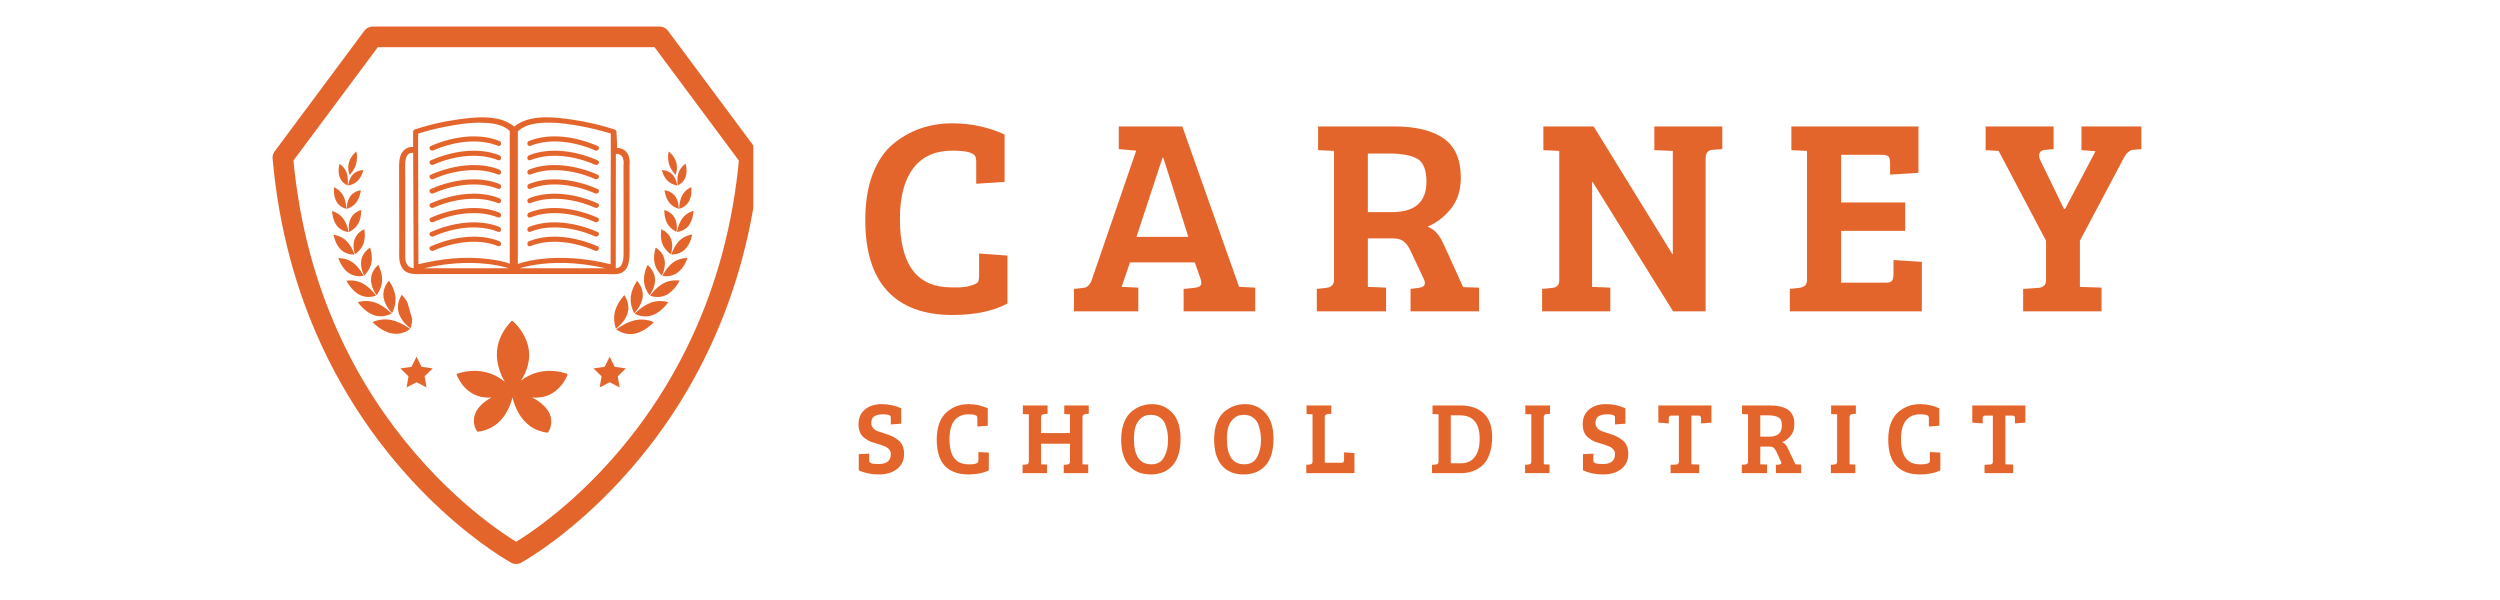 <svg xmlns="http://www.w3.org/2000/svg" xmlns:xlink="http://www.w3.org/1999/xlink" width="200" zoomAndPan="magnify" viewBox="0 0 150 36" height="48" preserveAspectRatio="xMidYMid meet" version="1.0"><defs><g/><clipPath id="id1"><path d="M 16.008 1.223 L 45.199 1.223 L 45.199 34 L 16.008 34 Z M 16.008 1.223 " clip-rule="nonzero"/></clipPath><clipPath id="id2"><path d="M 40 9 L 41 9 L 41 11 L 40 11 Z M 40 9 " clip-rule="nonzero"/></clipPath><clipPath id="id3"><path d="M 39.605 8.691 L 43.121 9.672 L 39.98 20.918 L 36.469 19.938 Z M 39.605 8.691 " clip-rule="nonzero"/></clipPath><clipPath id="id4"><path d="M 26.727 0.566 L 46.406 6.062 L 40.914 25.742 L 21.234 20.246 Z M 26.727 0.566 " clip-rule="nonzero"/></clipPath><clipPath id="id5"><path d="M 39 9 L 42 9 L 42 12 L 39 12 Z M 39 9 " clip-rule="nonzero"/></clipPath><clipPath id="id6"><path d="M 39.605 8.691 L 43.121 9.672 L 39.98 20.918 L 36.469 19.938 Z M 39.605 8.691 " clip-rule="nonzero"/></clipPath><clipPath id="id7"><path d="M 26.727 0.566 L 46.406 6.062 L 40.914 25.742 L 21.234 20.246 Z M 26.727 0.566 " clip-rule="nonzero"/></clipPath><clipPath id="id8"><path d="M 39 11 L 42 11 L 42 13 L 39 13 Z M 39 11 " clip-rule="nonzero"/></clipPath><clipPath id="id9"><path d="M 39.605 8.691 L 43.121 9.672 L 39.98 20.918 L 36.469 19.938 Z M 39.605 8.691 " clip-rule="nonzero"/></clipPath><clipPath id="id10"><path d="M 26.727 0.566 L 46.406 6.062 L 40.914 25.742 L 21.234 20.246 Z M 26.727 0.566 " clip-rule="nonzero"/></clipPath><clipPath id="id11"><path d="M 39 12 L 42 12 L 42 14 L 39 14 Z M 39 12 " clip-rule="nonzero"/></clipPath><clipPath id="id12"><path d="M 39.605 8.691 L 43.121 9.672 L 39.98 20.918 L 36.469 19.938 Z M 39.605 8.691 " clip-rule="nonzero"/></clipPath><clipPath id="id13"><path d="M 26.727 0.566 L 46.406 6.062 L 40.914 25.742 L 21.234 20.246 Z M 26.727 0.566 " clip-rule="nonzero"/></clipPath><clipPath id="id14"><path d="M 39 13 L 42 13 L 42 16 L 39 16 Z M 39 13 " clip-rule="nonzero"/></clipPath><clipPath id="id15"><path d="M 39.605 8.691 L 43.121 9.672 L 39.98 20.918 L 36.469 19.938 Z M 39.605 8.691 " clip-rule="nonzero"/></clipPath><clipPath id="id16"><path d="M 26.727 0.566 L 46.406 6.062 L 40.914 25.742 L 21.234 20.246 Z M 26.727 0.566 " clip-rule="nonzero"/></clipPath><clipPath id="id17"><path d="M 39 14 L 42 14 L 42 17 L 39 17 Z M 39 14 " clip-rule="nonzero"/></clipPath><clipPath id="id18"><path d="M 39.605 8.691 L 43.121 9.672 L 39.98 20.918 L 36.469 19.938 Z M 39.605 8.691 " clip-rule="nonzero"/></clipPath><clipPath id="id19"><path d="M 26.727 0.566 L 46.406 6.062 L 40.914 25.742 L 21.234 20.246 Z M 26.727 0.566 " clip-rule="nonzero"/></clipPath><clipPath id="id20"><path d="M 38 15 L 41 15 L 41 18 L 38 18 Z M 38 15 " clip-rule="nonzero"/></clipPath><clipPath id="id21"><path d="M 39.605 8.691 L 43.121 9.672 L 39.98 20.918 L 36.469 19.938 Z M 39.605 8.691 " clip-rule="nonzero"/></clipPath><clipPath id="id22"><path d="M 26.727 0.566 L 46.406 6.062 L 40.914 25.742 L 21.234 20.246 Z M 26.727 0.566 " clip-rule="nonzero"/></clipPath><clipPath id="id23"><path d="M 37 16 L 41 16 L 41 19 L 37 19 Z M 37 16 " clip-rule="nonzero"/></clipPath><clipPath id="id24"><path d="M 39.605 8.691 L 43.121 9.672 L 39.98 20.918 L 36.469 19.938 Z M 39.605 8.691 " clip-rule="nonzero"/></clipPath><clipPath id="id25"><path d="M 26.727 0.566 L 46.406 6.062 L 40.914 25.742 L 21.234 20.246 Z M 26.727 0.566 " clip-rule="nonzero"/></clipPath><clipPath id="id26"><path d="M 36 17 L 40 17 L 40 21 L 36 21 Z M 36 17 " clip-rule="nonzero"/></clipPath><clipPath id="id27"><path d="M 39.605 8.691 L 43.121 9.672 L 39.98 20.918 L 36.469 19.938 Z M 39.605 8.691 " clip-rule="nonzero"/></clipPath><clipPath id="id28"><path d="M 26.727 0.566 L 46.406 6.062 L 40.914 25.742 L 21.234 20.246 Z M 26.727 0.566 " clip-rule="nonzero"/></clipPath><clipPath id="id29"><path d="M 20 9 L 22 9 L 22 11 L 20 11 Z M 20 9 " clip-rule="nonzero"/></clipPath><clipPath id="id30"><path d="M 18.234 9.742 L 21.738 8.734 L 24.965 19.957 L 21.457 20.965 Z M 18.234 9.742 " clip-rule="nonzero"/></clipPath><clipPath id="id31"><path d="M 34.711 0.469 L 15.074 6.109 L 20.719 25.75 L 40.355 20.105 Z M 34.711 0.469 " clip-rule="nonzero"/></clipPath><clipPath id="id32"><path d="M 20 9 L 22 9 L 22 12 L 20 12 Z M 20 9 " clip-rule="nonzero"/></clipPath><clipPath id="id33"><path d="M 18.234 9.742 L 21.738 8.734 L 24.965 19.957 L 21.457 20.965 Z M 18.234 9.742 " clip-rule="nonzero"/></clipPath><clipPath id="id34"><path d="M 34.711 0.469 L 15.074 6.109 L 20.719 25.75 L 40.355 20.105 Z M 34.711 0.469 " clip-rule="nonzero"/></clipPath><clipPath id="id35"><path d="M 20 11 L 22 11 L 22 13 L 20 13 Z M 20 11 " clip-rule="nonzero"/></clipPath><clipPath id="id36"><path d="M 18.234 9.742 L 21.738 8.734 L 24.965 19.957 L 21.457 20.965 Z M 18.234 9.742 " clip-rule="nonzero"/></clipPath><clipPath id="id37"><path d="M 34.711 0.469 L 15.074 6.109 L 20.719 25.75 L 40.355 20.105 Z M 34.711 0.469 " clip-rule="nonzero"/></clipPath><clipPath id="id38"><path d="M 19 12 L 22 12 L 22 14 L 19 14 Z M 19 12 " clip-rule="nonzero"/></clipPath><clipPath id="id39"><path d="M 18.234 9.742 L 21.738 8.734 L 24.965 19.957 L 21.457 20.965 Z M 18.234 9.742 " clip-rule="nonzero"/></clipPath><clipPath id="id40"><path d="M 34.711 0.469 L 15.074 6.109 L 20.719 25.75 L 40.355 20.105 Z M 34.711 0.469 " clip-rule="nonzero"/></clipPath><clipPath id="id41"><path d="M 20 13 L 22 13 L 22 16 L 20 16 Z M 20 13 " clip-rule="nonzero"/></clipPath><clipPath id="id42"><path d="M 18.234 9.742 L 21.738 8.734 L 24.965 19.957 L 21.457 20.965 Z M 18.234 9.742 " clip-rule="nonzero"/></clipPath><clipPath id="id43"><path d="M 34.711 0.469 L 15.074 6.109 L 20.719 25.75 L 40.355 20.105 Z M 34.711 0.469 " clip-rule="nonzero"/></clipPath><clipPath id="id44"><path d="M 20 14 L 23 14 L 23 17 L 20 17 Z M 20 14 " clip-rule="nonzero"/></clipPath><clipPath id="id45"><path d="M 18.234 9.742 L 21.738 8.734 L 24.965 19.957 L 21.457 20.965 Z M 18.234 9.742 " clip-rule="nonzero"/></clipPath><clipPath id="id46"><path d="M 34.711 0.469 L 15.074 6.109 L 20.719 25.75 L 40.355 20.105 Z M 34.711 0.469 " clip-rule="nonzero"/></clipPath><clipPath id="id47"><path d="M 20 15 L 23 15 L 23 18 L 20 18 Z M 20 15 " clip-rule="nonzero"/></clipPath><clipPath id="id48"><path d="M 18.234 9.742 L 21.738 8.734 L 24.965 19.957 L 21.457 20.965 Z M 18.234 9.742 " clip-rule="nonzero"/></clipPath><clipPath id="id49"><path d="M 34.711 0.469 L 15.074 6.109 L 20.719 25.75 L 40.355 20.105 Z M 34.711 0.469 " clip-rule="nonzero"/></clipPath><clipPath id="id50"><path d="M 21 16 L 24 16 L 24 19 L 21 19 Z M 21 16 " clip-rule="nonzero"/></clipPath><clipPath id="id51"><path d="M 18.234 9.742 L 21.738 8.734 L 24.965 19.957 L 21.457 20.965 Z M 18.234 9.742 " clip-rule="nonzero"/></clipPath><clipPath id="id52"><path d="M 34.711 0.469 L 15.074 6.109 L 20.719 25.75 L 40.355 20.105 Z M 34.711 0.469 " clip-rule="nonzero"/></clipPath><clipPath id="id53"><path d="M 22 17 L 25 17 L 25 21 L 22 21 Z M 22 17 " clip-rule="nonzero"/></clipPath><clipPath id="id54"><path d="M 18.234 9.742 L 21.738 8.734 L 24.965 19.957 L 21.457 20.965 Z M 18.234 9.742 " clip-rule="nonzero"/></clipPath><clipPath id="id55"><path d="M 34.711 0.469 L 15.074 6.109 L 20.719 25.75 L 40.355 20.105 Z M 34.711 0.469 " clip-rule="nonzero"/></clipPath><clipPath id="id56"><path d="M 24 21.23 L 26 21.23 L 26 23.418 L 24 23.418 Z M 24 21.23 " clip-rule="nonzero"/></clipPath><clipPath id="id57"><path d="M 35.484 21.23 L 37.676 21.23 L 37.676 23.418 L 35.484 23.418 Z M 35.484 21.23 " clip-rule="nonzero"/></clipPath></defs><g fill="#e4652b" fill-opacity="1"><g transform="translate(51.245, 18.68)"><g><path d="M 7.266 -9.312 C 7.141 -9.531 6.688 -9.641 5.906 -9.641 C 4.863 -9.641 4.078 -9.285 3.547 -8.578 C 3.016 -7.879 2.75 -6.867 2.75 -5.547 C 2.75 -2.805 3.773 -1.438 5.828 -1.438 C 5.867 -1.438 6.02 -1.438 6.281 -1.438 C 6.539 -1.438 6.785 -1.473 7.016 -1.547 C 7.254 -1.617 7.395 -1.691 7.438 -1.766 C 7.477 -1.848 7.5 -1.973 7.5 -2.141 L 7.5 -3.469 L 9.203 -3.344 L 9.203 -0.469 C 8.336 -0.008 7.238 0.219 5.906 0.219 C 4.195 0.219 2.895 -0.258 2 -1.219 C 1.113 -2.176 0.672 -3.598 0.672 -5.484 C 0.672 -6.523 0.816 -7.438 1.109 -8.219 C 1.41 -9 1.816 -9.602 2.328 -10.031 C 3.328 -10.863 4.52 -11.281 5.906 -11.281 C 7.008 -11.281 8.051 -11.055 9.031 -10.609 L 9.031 -7.766 L 7.328 -7.656 L 7.328 -8.953 C 7.328 -9.117 7.305 -9.238 7.266 -9.312 Z M 7.266 -9.312 "/></g></g></g><g fill="#e4652b" fill-opacity="1"><g transform="translate(64.361, 18.68)"><g><path d="M 1.141 -1.875 L 3.812 -9.641 L 2.766 -9.734 L 2.766 -11.094 L 6.578 -11.094 L 9.984 -1.469 L 10 -1.469 L 10.953 -1.422 L 10.953 0 L 6.656 0 L 6.656 -1.344 L 7.281 -1.406 C 7.469 -1.426 7.594 -1.469 7.656 -1.531 C 7.727 -1.602 7.738 -1.727 7.688 -1.906 L 7.328 -2.938 L 3.438 -2.938 L 2.938 -1.469 L 3.938 -1.422 L 3.938 0 L 0.078 0 L 0.078 -1.344 L 0.641 -1.406 C 0.867 -1.426 1.035 -1.582 1.141 -1.875 Z M 5.391 -9.219 L 3.828 -4.469 L 6.938 -4.469 L 5.438 -9.219 Z M 5.391 -9.219 "/></g></g></g><g fill="#e4652b" fill-opacity="1"><g transform="translate(78.477, 18.68)"><g><path d="M 0.531 0 L 0.531 -1.344 L 1.078 -1.406 C 1.398 -1.438 1.562 -1.594 1.562 -1.875 L 1.562 -9.625 L 0.609 -9.672 L 0.609 -11.094 L 5.172 -11.094 C 6.461 -11.094 7.453 -10.852 8.141 -10.375 C 8.828 -9.895 9.172 -9.109 9.172 -8.016 C 9.172 -7.266 8.973 -6.645 8.578 -6.156 C 8.18 -5.664 7.711 -5.305 7.172 -5.078 C 7.566 -4.941 7.883 -4.602 8.125 -4.062 L 9.312 -1.453 L 10.266 -1.422 L 10.266 0 L 6.156 0 L 6.156 -1.344 L 6.641 -1.406 C 6.891 -1.438 7.016 -1.535 7.016 -1.703 C 7.016 -1.766 6.992 -1.844 6.953 -1.938 L 6.172 -3.594 C 6.047 -3.875 5.906 -4.07 5.75 -4.188 C 5.602 -4.312 5.395 -4.375 5.125 -4.375 L 3.594 -4.375 L 3.594 -1.469 L 4.688 -1.422 L 4.688 0 Z M 3.594 -5.953 L 5.047 -5.953 C 6.422 -5.953 7.109 -6.562 7.109 -7.781 C 7.109 -8.488 6.926 -8.945 6.562 -9.156 C 6.195 -9.363 5.613 -9.469 4.812 -9.469 L 3.594 -9.469 Z M 3.594 -5.953 "/></g></g></g><g fill="#e4652b" fill-opacity="1"><g transform="translate(91.994, 18.68)"><g><path d="M 0.531 0 L 0.531 -1.344 L 1.141 -1.406 C 1.422 -1.426 1.562 -1.582 1.562 -1.875 L 1.562 -9.625 L 0.609 -9.672 L 0.609 -11.094 L 3.625 -11.094 L 8.344 -3.438 L 8.375 -3.438 L 8.375 -9.625 L 7.266 -9.672 L 7.266 -11.094 L 11.344 -11.094 L 11.344 -9.734 L 10.734 -9.688 C 10.473 -9.664 10.344 -9.492 10.344 -9.172 L 10.344 0 L 8.391 0 L 3.562 -7.766 L 3.531 -7.766 L 3.531 -1.469 L 4.625 -1.422 L 4.625 0 Z M 0.531 0 "/></g></g></g><g fill="#e4652b" fill-opacity="1"><g transform="translate(106.827, 18.68)"><g><path d="M 8.484 0 L 0.562 0 L 0.562 -1.344 L 1.109 -1.406 C 1.43 -1.438 1.594 -1.594 1.594 -1.875 L 1.594 -9.625 L 0.656 -9.672 L 0.656 -11.094 L 8.281 -11.094 L 8.281 -8.312 L 6.578 -8.203 L 6.578 -8.875 C 6.578 -9.062 6.551 -9.191 6.5 -9.266 C 6.445 -9.348 6.316 -9.391 6.109 -9.391 L 3.641 -9.391 L 3.641 -6.531 L 7.484 -6.531 L 7.484 -4.828 L 3.641 -4.828 L 3.641 -1.719 L 6.312 -1.719 C 6.52 -1.719 6.648 -1.758 6.703 -1.844 C 6.754 -1.926 6.781 -2.062 6.781 -2.25 L 6.781 -3.078 L 8.484 -2.969 Z M 8.484 0 "/></g></g></g><g fill="#e4652b" fill-opacity="1"><g transform="translate(119.06, 18.68)"><g><path d="M 3.703 -1.875 L 3.703 -4.234 L 0.859 -9.625 L 0.078 -9.672 L 0.078 -11.094 L 4.156 -11.094 L 4.156 -9.734 L 3.656 -9.688 C 3.477 -9.676 3.363 -9.609 3.312 -9.484 C 3.258 -9.359 3.281 -9.207 3.375 -9.031 L 4.781 -6.141 L 4.844 -6.141 L 6.672 -9.609 L 5.828 -9.672 L 5.828 -11.094 L 9.422 -11.094 L 9.422 -9.734 L 8.922 -9.688 C 8.711 -9.664 8.523 -9.5 8.359 -9.188 L 5.734 -4.234 L 5.734 -1.469 L 7.031 -1.422 L 7.031 0 L 2.328 0 L 2.328 -1.344 L 3.219 -1.406 C 3.539 -1.426 3.703 -1.582 3.703 -1.875 Z M 3.703 -1.875 "/></g></g></g><g fill="#e4652b" fill-opacity="1"><g transform="translate(51.245, 28.389)"><g><path d="M 1.469 -0.547 C 1.957 -0.547 2.203 -0.742 2.203 -1.141 C 2.203 -1.336 2.094 -1.488 1.875 -1.594 C 1.758 -1.645 1.613 -1.695 1.438 -1.75 C 1.258 -1.801 1.109 -1.848 0.984 -1.891 C 0.867 -1.941 0.75 -2.016 0.625 -2.109 C 0.383 -2.285 0.266 -2.562 0.266 -2.938 C 0.266 -3.312 0.391 -3.602 0.641 -3.812 C 0.898 -4.031 1.238 -4.141 1.656 -4.141 C 2.082 -4.141 2.473 -4.055 2.828 -3.891 L 2.828 -2.969 L 2.203 -2.922 L 2.203 -3.281 C 2.203 -3.344 2.195 -3.391 2.188 -3.422 C 2.133 -3.492 1.988 -3.531 1.75 -3.531 C 1.508 -3.531 1.328 -3.488 1.203 -3.406 C 1.086 -3.32 1.031 -3.188 1.031 -3 C 1.031 -2.875 1.082 -2.758 1.188 -2.656 C 1.25 -2.594 1.344 -2.539 1.469 -2.5 C 1.602 -2.457 1.742 -2.41 1.891 -2.359 C 2.035 -2.316 2.16 -2.27 2.266 -2.219 C 2.379 -2.164 2.5 -2.094 2.625 -2 C 2.875 -1.82 3 -1.539 3 -1.156 C 3 -0.77 2.859 -0.469 2.578 -0.25 C 2.305 -0.031 1.941 0.078 1.484 0.078 C 1.035 0.078 0.633 -0.004 0.281 -0.172 L 0.281 -1.141 L 0.906 -1.172 L 0.906 -0.812 C 0.906 -0.75 0.91 -0.703 0.922 -0.672 C 0.941 -0.641 0.992 -0.609 1.078 -0.578 C 1.16 -0.555 1.289 -0.547 1.469 -0.547 Z M 1.469 -0.547 "/></g></g></g><g fill="#e4652b" fill-opacity="1"><g transform="translate(55.954, 28.389)"><g><path d="M 2.656 -3.422 C 2.613 -3.492 2.445 -3.531 2.156 -3.531 C 1.781 -3.531 1.492 -3.398 1.297 -3.141 C 1.109 -2.891 1.016 -2.52 1.016 -2.031 C 1.016 -1.031 1.391 -0.531 2.141 -0.531 C 2.148 -0.531 2.203 -0.531 2.297 -0.531 C 2.391 -0.531 2.477 -0.539 2.562 -0.562 C 2.656 -0.594 2.707 -0.617 2.719 -0.641 C 2.738 -0.672 2.75 -0.719 2.75 -0.781 L 2.75 -1.266 L 3.375 -1.234 L 3.375 -0.172 C 3.051 -0.004 2.645 0.078 2.156 0.078 C 1.539 0.078 1.066 -0.094 0.734 -0.438 C 0.41 -0.789 0.25 -1.316 0.25 -2.016 C 0.25 -2.391 0.301 -2.719 0.406 -3 C 0.52 -3.289 0.672 -3.516 0.859 -3.672 C 1.223 -3.984 1.656 -4.141 2.156 -4.141 C 2.57 -4.141 2.957 -4.055 3.312 -3.891 L 3.312 -2.844 L 2.688 -2.797 L 2.688 -3.281 C 2.688 -3.344 2.676 -3.391 2.656 -3.422 Z M 2.656 -3.422 "/></g></g></g><g fill="#e4652b" fill-opacity="1"><g transform="translate(61.152, 28.389)"><g><path d="M 3.047 -0.719 L 3.047 -1.766 L 1.312 -1.766 L 1.312 -0.531 L 1.672 -0.516 L 1.672 0 L 0.203 0 L 0.203 -0.5 L 0.391 -0.516 C 0.516 -0.523 0.578 -0.582 0.578 -0.688 L 0.578 -3.531 L 0.219 -3.547 L 0.219 -4.062 L 1.703 -4.062 L 1.703 -3.562 L 1.5 -3.547 C 1.438 -3.535 1.391 -3.516 1.359 -3.484 C 1.328 -3.461 1.312 -3.414 1.312 -3.344 L 1.312 -2.406 L 3.047 -2.406 L 3.047 -3.531 L 2.703 -3.547 L 2.703 -4.062 L 4.172 -4.062 L 4.172 -3.562 L 3.984 -3.547 C 3.859 -3.535 3.797 -3.473 3.797 -3.359 L 3.797 -0.531 L 4.141 -0.516 L 4.141 0 L 2.672 0 L 2.672 -0.5 L 2.875 -0.516 C 2.938 -0.523 2.977 -0.539 3 -0.562 C 3.031 -0.594 3.047 -0.645 3.047 -0.719 Z M 3.047 -0.719 "/></g></g></g><g fill="#e4652b" fill-opacity="1"><g transform="translate(67.021, 28.389)"><g><path d="M 2.109 -4.141 C 2.586 -4.141 2.988 -3.969 3.312 -3.625 C 3.645 -3.281 3.812 -2.754 3.812 -2.047 C 3.812 -1.348 3.648 -0.816 3.328 -0.453 C 3.004 -0.098 2.566 0.078 2.016 0.078 C 1.461 0.078 1.031 -0.098 0.719 -0.453 C 0.406 -0.816 0.25 -1.336 0.25 -2.016 C 0.25 -2.391 0.301 -2.719 0.406 -3 C 0.52 -3.289 0.664 -3.516 0.844 -3.672 C 1.207 -3.984 1.629 -4.141 2.109 -4.141 Z M 1.016 -2.047 C 1.016 -1.035 1.363 -0.531 2.062 -0.531 C 2.438 -0.531 2.695 -0.688 2.844 -1 C 2.988 -1.27 3.062 -1.602 3.062 -2 C 3.062 -2.352 3 -2.68 2.875 -2.984 C 2.801 -3.141 2.691 -3.266 2.547 -3.359 C 2.41 -3.453 2.227 -3.5 2 -3.5 C 1.781 -3.5 1.586 -3.426 1.422 -3.281 C 1.266 -3.133 1.156 -2.957 1.094 -2.75 C 1.039 -2.539 1.016 -2.305 1.016 -2.047 Z M 1.016 -2.047 "/></g></g></g><g fill="#e4652b" fill-opacity="1"><g transform="translate(72.598, 28.389)"><g><path d="M 2.109 -4.141 C 2.586 -4.141 2.988 -3.969 3.312 -3.625 C 3.645 -3.281 3.812 -2.754 3.812 -2.047 C 3.812 -1.348 3.648 -0.816 3.328 -0.453 C 3.004 -0.098 2.566 0.078 2.016 0.078 C 1.461 0.078 1.031 -0.098 0.719 -0.453 C 0.406 -0.816 0.25 -1.336 0.25 -2.016 C 0.25 -2.391 0.301 -2.719 0.406 -3 C 0.52 -3.289 0.664 -3.516 0.844 -3.672 C 1.207 -3.984 1.629 -4.141 2.109 -4.141 Z M 1.016 -2.047 C 1.016 -1.035 1.363 -0.531 2.062 -0.531 C 2.438 -0.531 2.695 -0.688 2.844 -1 C 2.988 -1.27 3.062 -1.602 3.062 -2 C 3.062 -2.352 3 -2.68 2.875 -2.984 C 2.801 -3.141 2.691 -3.266 2.547 -3.359 C 2.41 -3.453 2.227 -3.5 2 -3.5 C 1.781 -3.5 1.586 -3.426 1.422 -3.281 C 1.266 -3.133 1.156 -2.957 1.094 -2.75 C 1.039 -2.539 1.016 -2.305 1.016 -2.047 Z M 1.016 -2.047 "/></g></g></g><g fill="#e4652b" fill-opacity="1"><g transform="translate(78.174, 28.389)"><g><path d="M 3.094 0 L 0.203 0 L 0.203 -0.5 L 0.391 -0.516 C 0.516 -0.523 0.578 -0.582 0.578 -0.688 L 0.578 -3.531 L 0.219 -3.547 L 0.219 -4.062 L 1.703 -4.062 L 1.703 -3.562 L 1.5 -3.547 C 1.375 -3.535 1.312 -3.473 1.312 -3.359 L 1.312 -0.625 L 2.328 -0.625 C 2.391 -0.625 2.426 -0.641 2.438 -0.672 C 2.457 -0.703 2.469 -0.754 2.469 -0.828 L 2.469 -1.25 L 3.094 -1.203 Z M 3.094 0 "/></g></g></g><g fill="#e4652b" fill-opacity="1"><g transform="translate(82.975, 28.389)"><g/></g></g><g fill="#e4652b" fill-opacity="1"><g transform="translate(85.718, 28.389)"><g><path d="M 0.203 0 L 0.203 -0.5 L 0.406 -0.516 C 0.531 -0.523 0.594 -0.582 0.594 -0.688 L 0.594 -3.531 L 0.234 -3.547 L 0.234 -4.062 L 1.906 -4.062 C 2.508 -4.062 2.977 -3.898 3.312 -3.578 C 3.645 -3.266 3.812 -2.797 3.812 -2.172 C 3.812 -1.785 3.758 -1.445 3.656 -1.156 C 3.562 -0.875 3.426 -0.648 3.25 -0.484 C 2.895 -0.16 2.457 0 1.938 0 Z M 1.328 -3.469 L 1.328 -0.594 L 1.953 -0.594 C 2.305 -0.594 2.578 -0.719 2.766 -0.969 C 2.961 -1.219 3.062 -1.582 3.062 -2.062 C 3.062 -3 2.664 -3.469 1.875 -3.469 Z M 1.328 -3.469 "/></g></g></g><g fill="#e4652b" fill-opacity="1"><g transform="translate(91.3, 28.389)"><g><path d="M 0.578 -0.719 L 0.578 -3.531 L 0.219 -3.547 L 0.219 -4.062 L 1.703 -4.062 L 1.703 -3.562 L 1.5 -3.547 C 1.383 -3.535 1.328 -3.473 1.328 -3.359 L 1.328 -0.531 L 1.672 -0.516 L 1.672 0 L 0.203 0 L 0.203 -0.5 L 0.391 -0.516 C 0.453 -0.523 0.5 -0.539 0.531 -0.562 C 0.562 -0.594 0.578 -0.645 0.578 -0.719 Z M 0.578 -0.719 "/></g></g></g><g fill="#e4652b" fill-opacity="1"><g transform="translate(94.697, 28.389)"><g><path d="M 1.469 -0.547 C 1.957 -0.547 2.203 -0.742 2.203 -1.141 C 2.203 -1.336 2.094 -1.488 1.875 -1.594 C 1.758 -1.645 1.613 -1.695 1.438 -1.75 C 1.258 -1.801 1.109 -1.848 0.984 -1.891 C 0.867 -1.941 0.75 -2.016 0.625 -2.109 C 0.383 -2.285 0.266 -2.562 0.266 -2.938 C 0.266 -3.312 0.391 -3.602 0.641 -3.812 C 0.898 -4.031 1.238 -4.141 1.656 -4.141 C 2.082 -4.141 2.473 -4.055 2.828 -3.891 L 2.828 -2.969 L 2.203 -2.922 L 2.203 -3.281 C 2.203 -3.344 2.195 -3.391 2.188 -3.422 C 2.133 -3.492 1.988 -3.531 1.75 -3.531 C 1.508 -3.531 1.328 -3.488 1.203 -3.406 C 1.086 -3.32 1.031 -3.188 1.031 -3 C 1.031 -2.875 1.082 -2.758 1.188 -2.656 C 1.25 -2.594 1.344 -2.539 1.469 -2.5 C 1.602 -2.457 1.742 -2.41 1.891 -2.359 C 2.035 -2.316 2.16 -2.27 2.266 -2.219 C 2.379 -2.164 2.5 -2.094 2.625 -2 C 2.875 -1.82 3 -1.539 3 -1.156 C 3 -0.77 2.859 -0.469 2.578 -0.25 C 2.305 -0.031 1.941 0.078 1.484 0.078 C 1.035 0.078 0.633 -0.004 0.281 -0.172 L 0.281 -1.141 L 0.906 -1.172 L 0.906 -0.812 C 0.906 -0.75 0.91 -0.703 0.922 -0.672 C 0.941 -0.641 0.992 -0.609 1.078 -0.578 C 1.16 -0.555 1.289 -0.547 1.469 -0.547 Z M 1.469 -0.547 "/></g></g></g><g fill="#e4652b" fill-opacity="1"><g transform="translate(99.406, 28.389)"><g><path d="M 1.328 -0.688 L 1.328 -3.453 L 0.859 -3.453 C 0.766 -3.453 0.719 -3.391 0.719 -3.266 L 0.719 -2.984 L 0.094 -3.031 L 0.094 -4.062 L 3.281 -4.062 L 3.281 -3.031 L 2.656 -2.984 L 2.656 -3.266 C 2.656 -3.336 2.645 -3.383 2.625 -3.406 C 2.613 -3.438 2.566 -3.453 2.484 -3.453 L 2.078 -3.453 L 2.078 -0.531 L 2.547 -0.516 L 2.547 0 L 0.828 0 L 0.828 -0.5 L 1.156 -0.516 C 1.27 -0.523 1.328 -0.582 1.328 -0.688 Z M 1.328 -0.688 "/></g></g></g><g fill="#e4652b" fill-opacity="1"><g transform="translate(104.305, 28.389)"><g><path d="M 0.203 0 L 0.203 -0.5 L 0.391 -0.516 C 0.516 -0.523 0.578 -0.582 0.578 -0.688 L 0.578 -3.531 L 0.219 -3.547 L 0.219 -4.062 L 1.891 -4.062 C 2.367 -4.062 2.734 -3.973 2.984 -3.797 C 3.234 -3.617 3.359 -3.332 3.359 -2.938 C 3.359 -2.656 3.285 -2.426 3.141 -2.25 C 2.992 -2.07 2.82 -1.941 2.625 -1.859 C 2.77 -1.805 2.883 -1.68 2.969 -1.484 L 3.422 -0.531 L 3.766 -0.516 L 3.766 0 L 2.25 0 L 2.25 -0.5 L 2.438 -0.516 C 2.531 -0.523 2.578 -0.562 2.578 -0.625 C 2.578 -0.645 2.566 -0.672 2.547 -0.703 L 2.266 -1.312 C 2.211 -1.414 2.16 -1.488 2.109 -1.531 C 2.055 -1.57 1.977 -1.594 1.875 -1.594 L 1.312 -1.594 L 1.312 -0.531 L 1.719 -0.516 L 1.719 0 Z M 1.312 -2.188 L 1.844 -2.188 C 2.352 -2.188 2.609 -2.41 2.609 -2.859 C 2.609 -3.109 2.539 -3.27 2.406 -3.344 C 2.27 -3.426 2.055 -3.469 1.766 -3.469 L 1.312 -3.469 Z M 1.312 -2.188 "/></g></g></g><g fill="#e4652b" fill-opacity="1"><g transform="translate(109.649, 28.389)"><g><path d="M 0.578 -0.719 L 0.578 -3.531 L 0.219 -3.547 L 0.219 -4.062 L 1.703 -4.062 L 1.703 -3.562 L 1.5 -3.547 C 1.383 -3.535 1.328 -3.473 1.328 -3.359 L 1.328 -0.531 L 1.672 -0.516 L 1.672 0 L 0.203 0 L 0.203 -0.5 L 0.391 -0.516 C 0.453 -0.523 0.5 -0.539 0.531 -0.562 C 0.562 -0.594 0.578 -0.645 0.578 -0.719 Z M 0.578 -0.719 "/></g></g></g><g fill="#e4652b" fill-opacity="1"><g transform="translate(113.045, 28.389)"><g><path d="M 2.656 -3.422 C 2.613 -3.492 2.445 -3.531 2.156 -3.531 C 1.781 -3.531 1.492 -3.398 1.297 -3.141 C 1.109 -2.891 1.016 -2.52 1.016 -2.031 C 1.016 -1.031 1.391 -0.531 2.141 -0.531 C 2.148 -0.531 2.203 -0.531 2.297 -0.531 C 2.391 -0.531 2.477 -0.539 2.562 -0.562 C 2.656 -0.594 2.707 -0.617 2.719 -0.641 C 2.738 -0.672 2.75 -0.719 2.75 -0.781 L 2.75 -1.266 L 3.375 -1.234 L 3.375 -0.172 C 3.051 -0.004 2.645 0.078 2.156 0.078 C 1.539 0.078 1.066 -0.094 0.734 -0.438 C 0.41 -0.789 0.25 -1.316 0.25 -2.016 C 0.25 -2.391 0.301 -2.719 0.406 -3 C 0.52 -3.289 0.672 -3.516 0.859 -3.672 C 1.223 -3.984 1.656 -4.141 2.156 -4.141 C 2.57 -4.141 2.957 -4.055 3.312 -3.891 L 3.312 -2.844 L 2.688 -2.797 L 2.688 -3.281 C 2.688 -3.344 2.676 -3.391 2.656 -3.422 Z M 2.656 -3.422 "/></g></g></g><g fill="#e4652b" fill-opacity="1"><g transform="translate(118.243, 28.389)"><g><path d="M 1.328 -0.688 L 1.328 -3.453 L 0.859 -3.453 C 0.766 -3.453 0.719 -3.391 0.719 -3.266 L 0.719 -2.984 L 0.094 -3.031 L 0.094 -4.062 L 3.281 -4.062 L 3.281 -3.031 L 2.656 -2.984 L 2.656 -3.266 C 2.656 -3.336 2.645 -3.383 2.625 -3.406 C 2.613 -3.438 2.566 -3.453 2.484 -3.453 L 2.078 -3.453 L 2.078 -0.531 L 2.547 -0.516 L 2.547 0 L 0.828 0 L 0.828 -0.5 L 1.156 -0.516 C 1.27 -0.523 1.328 -0.582 1.328 -0.688 Z M 1.328 -0.688 "/></g></g></g><g clip-path="url(#id1)"><path fill="#e4652b" d="M 39.578 2.215 L 39.578 1.594 L 22.359 1.594 C 22.164 1.594 21.98 1.688 21.863 1.844 L 16.477 9.086 C 16.387 9.207 16.34 9.363 16.355 9.512 C 16.738 13.828 17.82 17.504 19.23 20.586 C 21.344 25.215 24.195 28.5 26.52 30.633 C 28.844 32.766 30.641 33.746 30.676 33.766 C 30.859 33.863 31.082 33.863 31.266 33.766 C 31.309 33.738 34.492 32.004 37.871 28.109 C 39.562 26.16 41.301 23.672 42.711 20.586 C 44.121 17.504 45.203 13.828 45.586 9.512 C 45.598 9.363 45.555 9.207 45.465 9.086 L 40.078 1.844 C 39.957 1.688 39.777 1.594 39.578 1.594 L 39.578 2.215 L 39.086 2.582 L 44.473 9.824 L 44.969 9.457 L 44.355 9.402 C 43.984 13.574 42.941 17.109 41.586 20.074 C 39.555 24.52 36.812 27.676 34.586 29.723 C 33.473 30.746 32.484 31.488 31.781 31.977 C 31.43 32.219 31.148 32.395 30.957 32.512 C 30.863 32.57 30.789 32.613 30.742 32.641 C 30.719 32.656 30.699 32.664 30.688 32.672 L 30.676 32.68 L 30.672 32.68 L 30.758 32.832 L 30.676 32.68 L 30.672 32.68 L 30.758 32.832 L 30.676 32.68 L 30.672 32.68 L 30.961 33.207 L 30.676 32.68 L 30.672 32.68 L 30.961 33.207 L 30.676 32.68 L 30.969 33.223 L 31.266 32.68 C 31.215 32.652 28.145 30.957 24.926 27.211 C 23.312 25.34 21.66 22.953 20.32 20.004 C 18.98 17.055 17.953 13.539 17.586 9.402 L 16.969 9.457 L 17.465 9.824 L 22.668 2.832 L 39.578 2.832 L 39.578 2.215 L 39.086 2.582 L 39.578 2.215 " fill-opacity="1" fill-rule="nonzero"/></g><g clip-path="url(#id2)"><g clip-path="url(#id3)"><g clip-path="url(#id4)"><path fill="#e4652b" d="M 40.539 10.492 C 40.539 10.496 40.691 10.125 40.57 9.723 C 40.449 9.32 40.113 9.082 40.117 9.086 C 40.117 9.086 40.031 9.473 40.145 9.848 C 40.258 10.223 40.535 10.492 40.539 10.492 " fill-opacity="1" fill-rule="nonzero"/></g></g></g><g clip-path="url(#id5)"><g clip-path="url(#id6)"><g clip-path="url(#id7)"><path fill="#e4652b" d="M 40.719 10.352 C 40.844 9.996 41.137 9.824 41.141 9.824 C 41.141 9.82 41.27 10.277 41.129 10.641 C 40.988 11 40.66 11.121 40.66 11.121 C 40.664 11.117 40.594 10.707 40.719 10.352 Z M 40.047 10.84 C 40.297 11.09 40.637 11.125 40.637 11.125 C 40.637 11.125 40.582 10.695 40.316 10.441 C 40.051 10.188 39.707 10.211 39.707 10.211 C 39.707 10.211 39.801 10.59 40.047 10.84 " fill-opacity="1" fill-rule="nonzero"/></g></g></g><g clip-path="url(#id8)"><g clip-path="url(#id9)"><g clip-path="url(#id10)"><path fill="#e4652b" d="M 40.938 11.719 C 41.129 11.363 41.477 11.223 41.477 11.223 C 41.477 11.223 41.543 11.73 41.332 12.094 C 41.121 12.453 40.746 12.523 40.75 12.527 C 40.75 12.523 40.746 12.074 40.938 11.719 Z M 40.137 12.129 C 40.363 12.434 40.719 12.527 40.723 12.527 C 40.723 12.527 40.738 12.062 40.492 11.75 C 40.246 11.441 39.871 11.414 39.871 11.414 C 39.875 11.414 39.91 11.824 40.137 12.129 " fill-opacity="1" fill-rule="nonzero"/></g></g></g><g clip-path="url(#id11)"><g clip-path="url(#id12)"><g clip-path="url(#id13)"><path fill="#e4652b" d="M 40.949 13.09 C 41.215 12.742 41.605 12.648 41.605 12.648 C 41.609 12.645 41.598 13.195 41.312 13.551 C 41.027 13.902 40.617 13.914 40.621 13.914 C 40.621 13.914 40.691 13.438 40.949 13.09 Z M 40.027 13.395 C 40.223 13.75 40.59 13.91 40.59 13.91 C 40.594 13.914 40.684 13.422 40.469 13.055 C 40.258 12.688 39.859 12.602 39.859 12.602 C 39.863 12.605 39.836 13.039 40.027 13.395 " fill-opacity="1" fill-rule="nonzero"/></g></g></g><g clip-path="url(#id14)"><g clip-path="url(#id15)"><g clip-path="url(#id16)"><path fill="#e4652b" d="M 40.766 14.441 C 41.098 14.113 41.527 14.07 41.531 14.074 C 41.535 14.07 41.438 14.656 41.074 14.988 C 40.719 15.316 40.281 15.262 40.281 15.266 C 40.285 15.262 40.434 14.77 40.766 14.441 Z M 39.738 14.617 C 39.887 15.023 40.25 15.254 40.25 15.254 C 40.254 15.258 40.43 14.75 40.258 14.328 C 40.09 13.906 39.68 13.758 39.68 13.754 C 39.684 13.758 39.59 14.211 39.738 14.617 " fill-opacity="1" fill-rule="nonzero"/></g></g></g><g clip-path="url(#id17)"><g clip-path="url(#id18)"><g clip-path="url(#id19)"><path fill="#e4652b" d="M 40.383 15.75 C 40.789 15.457 41.25 15.477 41.25 15.477 C 41.254 15.477 41.062 16.086 40.625 16.379 C 40.195 16.672 39.738 16.547 39.742 16.547 C 39.746 16.547 39.984 16.047 40.383 15.75 Z M 39.27 15.773 C 39.363 16.227 39.707 16.531 39.711 16.531 C 39.711 16.535 39.98 16.023 39.867 15.551 C 39.754 15.082 39.34 14.859 39.34 14.859 C 39.344 14.863 39.18 15.32 39.27 15.773 " fill-opacity="1" fill-rule="nonzero"/></g></g></g><g clip-path="url(#id20)"><g clip-path="url(#id21)"><g clip-path="url(#id22)"><path fill="#e4652b" d="M 39.812 16.996 C 40.285 16.746 40.77 16.836 40.773 16.836 C 40.777 16.836 40.477 17.457 39.969 17.703 C 39.461 17.945 39.004 17.738 39.004 17.738 C 39.008 17.738 39.344 17.25 39.812 16.996 Z M 38.637 16.848 C 38.66 17.34 38.973 17.719 38.977 17.719 C 38.977 17.723 39.348 17.227 39.301 16.707 C 39.254 16.191 38.848 15.898 38.852 15.898 C 38.852 15.902 38.613 16.355 38.637 16.848 " fill-opacity="1" fill-rule="nonzero"/></g></g></g><g clip-path="url(#id23)"><g clip-path="url(#id24)"><g clip-path="url(#id25)"><path fill="#e4652b" d="M 39.059 18.156 C 39.598 17.961 40.094 18.129 40.094 18.129 C 40.102 18.129 39.688 18.742 39.105 18.926 C 38.527 19.109 38.082 18.812 38.082 18.816 C 38.086 18.816 38.527 18.352 39.059 18.156 Z M 37.844 17.816 C 37.789 18.34 38.051 18.789 38.055 18.789 C 38.055 18.797 38.531 18.324 38.566 17.77 C 38.598 17.219 38.219 16.852 38.223 16.852 C 38.223 16.855 37.898 17.297 37.844 17.816 " fill-opacity="1" fill-rule="nonzero"/></g></g></g><g clip-path="url(#id26)"><g clip-path="url(#id27)"><g clip-path="url(#id28)"><path fill="#e4652b" d="M 38.129 19.207 C 38.73 19.082 39.223 19.328 39.227 19.332 C 39.23 19.332 38.691 19.922 38.039 20.027 C 37.398 20.133 36.977 19.75 36.977 19.754 C 36.984 19.754 37.531 19.336 38.129 19.207 Z M 36.902 18.664 C 36.758 19.203 36.949 19.719 36.953 19.723 C 36.953 19.727 37.547 19.305 37.672 18.727 C 37.801 18.148 37.457 17.707 37.461 17.707 C 37.457 17.711 37.055 18.125 36.902 18.664 " fill-opacity="1" fill-rule="nonzero"/></g></g></g><g clip-path="url(#id29)"><g clip-path="url(#id30)"><g clip-path="url(#id31)"><path fill="#e4652b" d="M 20.977 10.5 C 20.977 10.5 20.82 10.129 20.941 9.727 C 21.059 9.324 21.391 9.086 21.387 9.086 C 21.387 9.09 21.473 9.473 21.363 9.852 C 21.254 10.227 20.977 10.496 20.977 10.5 " fill-opacity="1" fill-rule="nonzero"/></g></g></g><g clip-path="url(#id32)"><g clip-path="url(#id33)"><g clip-path="url(#id34)"><path fill="#e4652b" d="M 20.797 10.359 C 20.668 10.004 20.371 9.832 20.371 9.832 C 20.367 9.832 20.242 10.289 20.387 10.648 C 20.531 11.012 20.859 11.125 20.855 11.125 C 20.855 11.125 20.922 10.711 20.797 10.359 Z M 21.469 10.84 C 21.223 11.094 20.883 11.129 20.883 11.129 C 20.879 11.133 20.934 10.703 21.199 10.445 C 21.461 10.188 21.805 10.211 21.805 10.211 C 21.805 10.211 21.715 10.59 21.469 10.84 " fill-opacity="1" fill-rule="nonzero"/></g></g></g><g clip-path="url(#id35)"><g clip-path="url(#id36)"><g clip-path="url(#id37)"><path fill="#e4652b" d="M 20.586 11.727 C 20.391 11.371 20.043 11.234 20.043 11.238 C 20.043 11.234 19.98 11.742 20.195 12.105 C 20.41 12.465 20.781 12.531 20.781 12.531 C 20.777 12.531 20.781 12.082 20.586 11.727 Z M 21.391 12.129 C 21.168 12.438 20.809 12.535 20.809 12.531 C 20.805 12.535 20.789 12.07 21.031 11.758 C 21.273 11.445 21.648 11.414 21.648 11.414 C 21.648 11.414 21.613 11.824 21.391 12.129 " fill-opacity="1" fill-rule="nonzero"/></g></g></g><g clip-path="url(#id38)"><g clip-path="url(#id39)"><g clip-path="url(#id40)"><path fill="#e4652b" d="M 20.582 13.098 C 20.316 12.754 19.926 12.66 19.926 12.66 C 19.922 12.66 19.938 13.211 20.227 13.562 C 20.512 13.91 20.922 13.922 20.918 13.922 C 20.918 13.918 20.848 13.445 20.582 13.098 Z M 21.508 13.395 C 21.316 13.754 20.949 13.918 20.949 13.918 C 20.949 13.918 20.855 13.43 21.066 13.059 C 21.273 12.691 21.672 12.602 21.668 12.602 C 21.668 12.605 21.695 13.039 21.508 13.395 " fill-opacity="1" fill-rule="nonzero"/></g></g></g><g clip-path="url(#id41)"><g clip-path="url(#id42)"><g clip-path="url(#id43)"><path fill="#e4652b" d="M 20.777 14.449 C 20.445 14.125 20.012 14.086 20.012 14.086 C 20.008 14.086 20.109 14.668 20.473 14.996 C 20.832 15.324 21.27 15.266 21.27 15.27 C 21.266 15.266 21.113 14.773 20.777 14.449 Z M 21.809 14.617 C 21.664 15.023 21.301 15.258 21.297 15.258 C 21.297 15.262 21.117 14.754 21.285 14.332 C 21.449 13.91 21.859 13.754 21.859 13.754 C 21.855 13.758 21.953 14.207 21.809 14.617 " fill-opacity="1" fill-rule="nonzero"/></g></g></g><g clip-path="url(#id44)"><g clip-path="url(#id45)"><g clip-path="url(#id46)"><path fill="#e4652b" d="M 21.172 15.754 C 20.766 15.461 20.301 15.484 20.301 15.488 C 20.297 15.484 20.492 16.094 20.934 16.387 C 21.367 16.676 21.82 16.543 21.82 16.547 C 21.816 16.547 21.574 16.051 21.172 15.754 Z M 22.285 15.77 C 22.195 16.223 21.852 16.531 21.852 16.531 C 21.848 16.535 21.574 16.027 21.688 15.551 C 21.797 15.082 22.207 14.859 22.207 14.855 C 22.203 14.859 22.371 15.316 22.285 15.77 " fill-opacity="1" fill-rule="nonzero"/></g></g></g><g clip-path="url(#id47)"><g clip-path="url(#id48)"><g clip-path="url(#id49)"><path fill="#e4652b" d="M 21.75 16.996 C 21.273 16.75 20.793 16.844 20.789 16.844 C 20.785 16.844 21.09 17.461 21.602 17.703 C 22.109 17.945 22.566 17.73 22.562 17.734 C 22.559 17.73 22.219 17.246 21.75 16.996 Z M 22.926 16.84 C 22.906 17.332 22.598 17.711 22.594 17.711 C 22.594 17.719 22.219 17.223 22.262 16.703 C 22.305 16.188 22.707 15.891 22.703 15.891 C 22.703 15.895 22.945 16.348 22.926 16.84 " fill-opacity="1" fill-rule="nonzero"/></g></g></g><g clip-path="url(#id50)"><g clip-path="url(#id51)"><g clip-path="url(#id52)"><path fill="#e4652b" d="M 22.512 18.152 C 21.973 17.961 21.477 18.129 21.477 18.133 C 21.469 18.133 21.891 18.742 22.473 18.922 C 23.051 19.098 23.496 18.801 23.496 18.805 C 23.492 18.805 23.047 18.344 22.512 18.152 Z M 23.727 17.801 C 23.785 18.324 23.527 18.777 23.523 18.777 C 23.523 18.781 23.039 18.316 23.004 17.762 C 22.965 17.211 23.344 16.84 23.34 16.84 C 23.34 16.844 23.664 17.281 23.727 17.801 " fill-opacity="1" fill-rule="nonzero"/></g></g></g><g clip-path="url(#id53)"><g clip-path="url(#id54)"><g clip-path="url(#id55)"><path fill="#e4652b" d="M 23.453 19.195 C 22.852 19.074 22.359 19.324 22.355 19.328 C 22.348 19.324 22.895 19.914 23.547 20.012 C 24.191 20.113 24.609 19.73 24.605 19.734 C 24.602 19.73 24.051 19.316 23.453 19.195 Z M 24.672 18.641 C 24.824 19.18 24.637 19.699 24.633 19.699 C 24.633 19.707 24.035 19.289 23.906 18.707 C 23.773 18.133 24.113 17.688 24.109 17.688 C 24.109 17.691 24.52 18.102 24.672 18.641 " fill-opacity="1" fill-rule="nonzero"/></g></g></g><g clip-path="url(#id56)"><path fill="#e4652b" d="M 24.992 21.402 L 25.293 22.008 L 25.965 22.105 L 25.477 22.578 L 25.594 23.246 L 24.992 22.934 L 24.395 23.246 L 24.508 22.578 L 24.023 22.105 L 24.691 22.008 L 24.992 21.402 " fill-opacity="1" fill-rule="nonzero"/></g><g clip-path="url(#id57)"><path fill="#e4652b" d="M 36.582 21.402 L 36.879 22.008 L 37.551 22.105 L 37.066 22.578 L 37.18 23.246 L 36.582 22.934 L 35.98 23.246 L 36.094 22.578 L 35.609 22.105 L 36.281 22.008 L 36.582 21.402 " fill-opacity="1" fill-rule="nonzero"/></g><path fill="#e4652b" d="M 25.848 8.762 C 25.664 8.844 25.824 9.105 26.004 9.023 C 27.152 8.516 28.672 8.262 29.879 8.75 C 30.062 8.824 30.145 8.531 29.961 8.457 C 28.676 7.941 27.082 8.215 25.848 8.762 " fill-opacity="1" fill-rule="nonzero"/><path fill="#e4652b" d="M 29.961 9.316 C 28.676 8.801 27.082 9.074 25.848 9.621 C 25.664 9.703 25.824 9.965 26.004 9.883 C 27.152 9.375 28.672 9.121 29.879 9.609 C 30.062 9.684 30.145 9.391 29.961 9.316 " fill-opacity="1" fill-rule="nonzero"/><path fill="#e4652b" d="M 29.961 10.176 C 28.676 9.66 27.082 9.938 25.848 10.48 C 25.664 10.562 25.824 10.824 26.004 10.742 C 27.152 10.234 28.672 9.984 29.879 10.469 C 30.062 10.543 30.145 10.25 29.961 10.176 " fill-opacity="1" fill-rule="nonzero"/><path fill="#e4652b" d="M 29.961 11.035 C 28.676 10.52 27.082 10.797 25.848 11.34 C 25.664 11.422 25.824 11.684 26.004 11.602 C 27.152 11.094 28.672 10.844 29.879 11.328 C 30.062 11.402 30.145 11.109 29.961 11.035 " fill-opacity="1" fill-rule="nonzero"/><path fill="#e4652b" d="M 29.961 11.895 C 28.676 11.379 27.082 11.656 25.848 12.199 C 25.664 12.281 25.824 12.543 26.004 12.461 C 27.152 11.953 28.672 11.703 29.879 12.188 C 30.062 12.262 30.145 11.969 29.961 11.895 " fill-opacity="1" fill-rule="nonzero"/><path fill="#e4652b" d="M 29.961 12.754 C 28.676 12.238 27.082 12.516 25.848 13.062 C 25.664 13.141 25.824 13.402 26.004 13.324 C 27.152 12.812 28.672 12.562 29.879 13.047 C 30.062 13.121 30.145 12.828 29.961 12.754 " fill-opacity="1" fill-rule="nonzero"/><path fill="#e4652b" d="M 29.961 13.613 C 28.676 13.098 27.082 13.375 25.848 13.922 C 25.664 14 25.824 14.262 26.004 14.184 C 27.152 13.672 28.672 13.422 29.879 13.906 C 30.062 13.984 30.145 13.688 29.961 13.613 " fill-opacity="1" fill-rule="nonzero"/><path fill="#e4652b" d="M 29.961 14.473 C 28.676 13.957 27.082 14.234 25.848 14.781 C 25.664 14.859 25.824 15.121 26.004 15.043 C 27.152 14.535 28.672 14.281 29.879 14.766 C 30.062 14.844 30.145 14.547 29.961 14.473 " fill-opacity="1" fill-rule="nonzero"/><path fill="#e4652b" d="M 31.746 8.457 C 31.562 8.531 31.641 8.824 31.828 8.75 C 33.031 8.262 34.551 8.516 35.703 9.023 C 35.883 9.105 36.039 8.844 35.859 8.762 C 34.625 8.215 33.027 7.941 31.746 8.457 " fill-opacity="1" fill-rule="nonzero"/><path fill="#e4652b" d="M 35.859 9.621 C 34.625 9.074 33.027 8.801 31.746 9.316 C 31.562 9.391 31.641 9.684 31.828 9.609 C 33.031 9.121 34.551 9.375 35.703 9.883 C 35.883 9.965 36.039 9.703 35.859 9.621 " fill-opacity="1" fill-rule="nonzero"/><path fill="#e4652b" d="M 35.859 10.48 C 34.625 9.938 33.027 9.66 31.746 10.176 C 31.562 10.25 31.641 10.543 31.828 10.469 C 33.031 9.984 34.551 10.234 35.703 10.742 C 35.883 10.824 36.039 10.562 35.859 10.48 " fill-opacity="1" fill-rule="nonzero"/><path fill="#e4652b" d="M 35.859 11.34 C 34.625 10.797 33.027 10.52 31.746 11.035 C 31.562 11.109 31.641 11.402 31.828 11.328 C 33.031 10.844 34.551 11.094 35.703 11.602 C 35.883 11.684 36.039 11.422 35.859 11.34 " fill-opacity="1" fill-rule="nonzero"/><path fill="#e4652b" d="M 35.859 12.199 C 34.625 11.656 33.027 11.379 31.746 11.895 C 31.562 11.969 31.641 12.262 31.828 12.188 C 33.031 11.703 34.551 11.953 35.703 12.461 C 35.883 12.543 36.039 12.281 35.859 12.199 " fill-opacity="1" fill-rule="nonzero"/><path fill="#e4652b" d="M 35.859 13.062 C 34.625 12.516 33.027 12.238 31.746 12.754 C 31.562 12.828 31.641 13.121 31.828 13.047 C 33.031 12.562 34.551 12.812 35.703 13.324 C 35.883 13.402 36.039 13.141 35.859 13.062 " fill-opacity="1" fill-rule="nonzero"/><path fill="#e4652b" d="M 35.859 13.922 C 34.625 13.375 33.027 13.098 31.746 13.613 C 31.562 13.688 31.641 13.98 31.828 13.906 C 33.031 13.422 34.551 13.672 35.703 14.184 C 35.883 14.262 36.039 14 35.859 13.922 " fill-opacity="1" fill-rule="nonzero"/><path fill="#e4652b" d="M 35.859 14.781 C 34.625 14.234 33.027 13.957 31.746 14.473 C 31.562 14.547 31.641 14.844 31.828 14.766 C 33.031 14.281 34.551 14.535 35.703 15.043 C 35.883 15.121 36.039 14.859 35.859 14.781 " fill-opacity="1" fill-rule="nonzero"/><path fill="#e4652b" d="M 37.41 9.969 C 37.41 10.059 37.41 10.148 37.41 10.234 C 37.41 11 37.414 11.762 37.414 12.527 C 37.414 13.352 37.414 14.176 37.414 14.996 C 37.414 15.395 37.449 16.086 36.938 16.094 C 36.945 16.078 36.945 16.062 36.945 16.051 C 36.949 13.773 36.949 11.5 36.953 9.223 C 36.965 9.227 36.98 9.23 36.996 9.23 C 37.375 9.242 37.445 9.586 37.414 9.895 C 37.418 9.836 37.41 9.926 37.41 9.969 Z M 36.637 15.398 L 36.637 15.855 C 35.258 15.52 33.867 15.375 32.453 15.539 C 31.98 15.594 31.555 15.676 31.07 15.832 L 31.07 7.887 C 31.434 7.523 31.969 7.414 32.48 7.375 C 33.125 7.324 33.758 7.391 34.391 7.492 C 35.156 7.609 35.91 7.785 36.648 8.016 C 36.648 10.477 36.637 12.938 36.637 15.398 Z M 31.191 16.094 C 31.23 16.082 31.27 16.07 31.309 16.059 C 31.688 15.953 32.078 15.883 32.469 15.84 C 33.754 15.688 35.062 15.809 36.324 16.094 C 34.613 16.094 32.902 16.094 31.191 16.094 Z M 30.586 15.316 L 30.586 15.824 C 30.223 15.672 29.727 15.598 29.27 15.539 C 27.871 15.367 26.469 15.523 25.105 15.855 C 25.094 13.422 25.098 10.988 25.086 8.559 C 25.086 8.379 25.09 8.195 25.09 8.016 C 25.812 7.785 26.566 7.617 27.316 7.496 C 27.953 7.391 28.559 7.332 29.203 7.375 C 29.703 7.406 30.223 7.52 30.586 7.855 Z M 28.855 16.094 L 25.449 16.094 C 26.699 15.809 27.988 15.691 29.27 15.84 C 29.652 15.879 30.031 15.953 30.402 16.059 C 30.441 16.07 30.48 16.082 30.516 16.094 C 29.961 16.094 29.406 16.094 28.855 16.094 Z M 24.527 15.984 C 24.379 15.867 24.316 15.648 24.316 15.469 C 24.312 14.891 24.312 14.316 24.312 13.738 C 24.312 12.754 24.312 11.766 24.312 10.777 C 24.312 10.434 24.297 10.082 24.316 9.738 C 24.328 9.547 24.387 9.277 24.594 9.195 C 24.641 9.18 24.688 9.172 24.738 9.172 C 24.797 9.172 24.762 9.172 24.773 9.172 C 24.777 9.176 24.785 9.176 24.789 9.176 C 24.797 11.25 24.809 13.324 24.816 15.398 C 24.816 15.613 24.82 15.832 24.82 16.051 C 24.82 16.062 24.82 16.078 24.824 16.09 C 24.719 16.082 24.613 16.055 24.527 15.984 Z M 37.773 10.887 L 37.773 9.984 C 37.773 9.957 37.781 9.859 37.77 9.957 C 37.844 9.426 37.641 8.898 37.031 8.875 C 37.016 8.875 37.02 8.879 37.02 8.879 L 37.02 8.559 C 37.02 8.34 36.988 8.125 36.988 7.906 C 36.988 7.836 36.922 7.781 36.855 7.762 C 36.027 7.492 35.156 7.301 34.297 7.172 C 33.242 7.016 31.738 6.852 30.855 7.598 C 29.984 6.855 28.512 7.02 27.465 7.168 C 26.598 7.289 25.73 7.488 24.898 7.762 C 24.836 7.781 24.785 7.836 24.785 7.906 C 24.785 8.211 24.785 8.516 24.789 8.82 C 24.605 8.805 24.418 8.859 24.277 8.977 C 23.957 9.242 23.945 9.68 23.945 10.055 C 23.945 10.84 23.949 11.625 23.949 12.406 C 23.949 13.246 23.949 14.078 23.953 14.914 C 23.953 15.309 23.906 15.707 24.121 16.062 C 24.395 16.512 24.941 16.445 25.398 16.445 L 27.141 16.445 C 28.844 16.445 30.543 16.445 32.246 16.445 L 36.391 16.445 C 36.594 16.445 36.805 16.465 37.008 16.445 C 37.793 16.355 37.777 15.52 37.777 14.926 C 37.777 13.578 37.777 12.234 37.773 10.887 " fill-opacity="1" fill-rule="nonzero"/><path fill="#e4652b" d="M 34.004 22.469 C 32.418 21.961 31.395 22.719 30.961 23.16 C 32.75 20.938 30.723 19.297 30.723 19.297 C 29.145 20.961 30.145 22.668 30.562 23.234 C 30.184 22.816 29.133 21.93 27.449 22.469 C 27.449 22.469 28 24.082 29.75 23.77 C 27.82 24.695 28.664 25.855 28.664 25.855 C 30.227 25.66 30.648 24.16 30.75 23.598 C 30.836 24.113 31.23 25.703 32.844 25.906 C 32.844 25.906 33.73 24.688 31.605 23.75 C 33.434 24.141 34.004 22.469 34.004 22.469 " fill-opacity="1" fill-rule="nonzero"/><path fill="#e4652b" d="M 34.004 22.469 L 34.02 22.422 C 33.641 22.301 33.293 22.25 32.977 22.25 C 32.465 22.25 32.035 22.383 31.691 22.559 C 31.352 22.734 31.094 22.953 30.926 23.125 L 30.961 23.16 L 31 23.191 C 31.277 22.848 31.465 22.516 31.582 22.199 C 31.699 21.887 31.75 21.586 31.75 21.312 C 31.75 21 31.688 20.715 31.594 20.461 C 31.453 20.086 31.246 19.785 31.07 19.578 C 30.895 19.371 30.758 19.258 30.754 19.258 C 30.734 19.238 30.707 19.242 30.688 19.262 C 30.359 19.605 30.141 19.953 30.004 20.293 C 29.867 20.633 29.812 20.961 29.812 21.273 C 29.812 21.727 29.93 22.141 30.074 22.484 C 30.223 22.824 30.398 23.094 30.523 23.266 L 30.602 23.203 C 30.449 23.035 30.195 22.797 29.84 22.602 C 29.484 22.406 29.027 22.25 28.473 22.25 C 28.16 22.25 27.812 22.301 27.434 22.422 C 27.422 22.426 27.41 22.434 27.406 22.445 C 27.398 22.461 27.398 22.473 27.402 22.484 C 27.402 22.488 27.52 22.828 27.816 23.172 C 27.965 23.344 28.16 23.516 28.406 23.645 C 28.652 23.773 28.953 23.859 29.312 23.859 C 29.453 23.859 29.602 23.848 29.762 23.82 L 29.75 23.77 L 29.73 23.723 C 29.211 23.973 28.883 24.242 28.691 24.504 C 28.496 24.766 28.43 25.023 28.43 25.238 C 28.43 25.43 28.48 25.59 28.527 25.703 C 28.574 25.816 28.621 25.883 28.625 25.887 C 28.637 25.898 28.652 25.906 28.672 25.906 C 29.07 25.855 29.398 25.723 29.664 25.539 C 30.066 25.27 30.328 24.891 30.504 24.527 C 30.676 24.168 30.762 23.82 30.801 23.605 L 30.75 23.598 L 30.699 23.605 C 30.746 23.867 30.867 24.398 31.184 24.895 C 31.34 25.145 31.547 25.383 31.82 25.574 C 32.09 25.766 32.426 25.906 32.84 25.957 C 32.855 25.961 32.875 25.953 32.887 25.938 C 32.887 25.934 32.934 25.867 32.984 25.754 C 33.031 25.641 33.078 25.48 33.078 25.293 C 33.078 25.062 33.008 24.793 32.789 24.52 C 32.574 24.242 32.211 23.961 31.625 23.703 L 31.605 23.75 L 31.594 23.801 C 31.789 23.84 31.969 23.859 32.137 23.859 C 32.496 23.859 32.797 23.773 33.047 23.645 C 33.418 23.449 33.668 23.16 33.824 22.922 C 33.984 22.68 34.051 22.488 34.051 22.484 C 34.055 22.473 34.055 22.461 34.047 22.445 C 34.043 22.434 34.031 22.426 34.02 22.422 L 34.004 22.469 L 33.957 22.453 C 33.953 22.461 33.836 22.789 33.555 23.113 C 33.41 23.277 33.227 23.438 32.992 23.559 C 32.762 23.68 32.48 23.758 32.137 23.758 C 31.977 23.758 31.805 23.742 31.617 23.703 C 31.59 23.695 31.566 23.711 31.559 23.734 C 31.551 23.758 31.562 23.785 31.586 23.797 C 32.16 24.051 32.508 24.32 32.711 24.582 C 32.914 24.84 32.977 25.086 32.977 25.293 C 32.977 25.465 32.934 25.613 32.891 25.715 C 32.867 25.77 32.848 25.809 32.828 25.836 C 32.82 25.852 32.816 25.859 32.809 25.867 C 32.809 25.871 32.805 25.875 32.805 25.875 L 32.805 25.879 L 32.809 25.883 L 32.805 25.879 L 32.809 25.883 L 32.805 25.879 L 32.844 25.906 L 32.852 25.855 C 32.453 25.809 32.137 25.672 31.879 25.492 C 31.488 25.219 31.234 24.84 31.07 24.48 C 30.906 24.121 30.832 23.781 30.801 23.59 C 30.797 23.562 30.773 23.547 30.75 23.547 C 30.727 23.547 30.707 23.562 30.699 23.586 C 30.648 23.867 30.52 24.375 30.215 24.836 C 30.059 25.066 29.863 25.285 29.609 25.457 C 29.352 25.629 29.043 25.758 28.66 25.805 L 28.664 25.855 L 28.707 25.824 L 28.699 25.832 L 28.707 25.824 L 28.699 25.832 L 28.707 25.824 C 28.703 25.824 28.66 25.762 28.617 25.66 C 28.574 25.555 28.531 25.41 28.531 25.238 C 28.531 25.043 28.59 24.809 28.77 24.562 C 28.953 24.32 29.262 24.059 29.773 23.816 C 29.797 23.805 29.809 23.777 29.801 23.754 C 29.793 23.73 29.766 23.715 29.742 23.719 C 29.59 23.746 29.449 23.758 29.312 23.758 C 28.969 23.758 28.688 23.676 28.453 23.555 C 28.102 23.371 27.863 23.098 27.711 22.867 C 27.637 22.75 27.582 22.648 27.547 22.57 C 27.531 22.535 27.516 22.504 27.508 22.484 C 27.504 22.473 27.5 22.465 27.5 22.461 C 27.5 22.457 27.5 22.457 27.496 22.453 L 27.449 22.469 L 27.465 22.52 C 27.832 22.398 28.168 22.352 28.473 22.352 C 29.012 22.352 29.449 22.5 29.793 22.691 C 30.137 22.879 30.383 23.109 30.527 23.27 C 30.547 23.289 30.574 23.293 30.598 23.273 C 30.617 23.258 30.621 23.227 30.605 23.207 C 30.484 23.039 30.309 22.773 30.168 22.441 C 30.023 22.109 29.914 21.711 29.914 21.273 C 29.914 20.973 29.969 20.656 30.098 20.328 C 30.23 20.004 30.441 19.668 30.762 19.332 L 30.723 19.297 L 30.691 19.336 C 30.703 19.344 30.945 19.543 31.18 19.891 C 31.297 20.062 31.414 20.27 31.504 20.508 C 31.59 20.746 31.648 21.016 31.648 21.312 C 31.648 21.574 31.602 21.863 31.488 22.164 C 31.375 22.469 31.191 22.789 30.922 23.129 C 30.906 23.148 30.906 23.18 30.926 23.195 C 30.949 23.215 30.977 23.215 30.996 23.195 C 31.16 23.027 31.406 22.816 31.738 22.648 C 32.07 22.48 32.48 22.352 32.977 22.352 C 33.281 22.352 33.617 22.398 33.988 22.52 L 34.004 22.469 L 33.957 22.453 L 34.004 22.469 " fill-opacity="1" fill-rule="nonzero"/></svg>